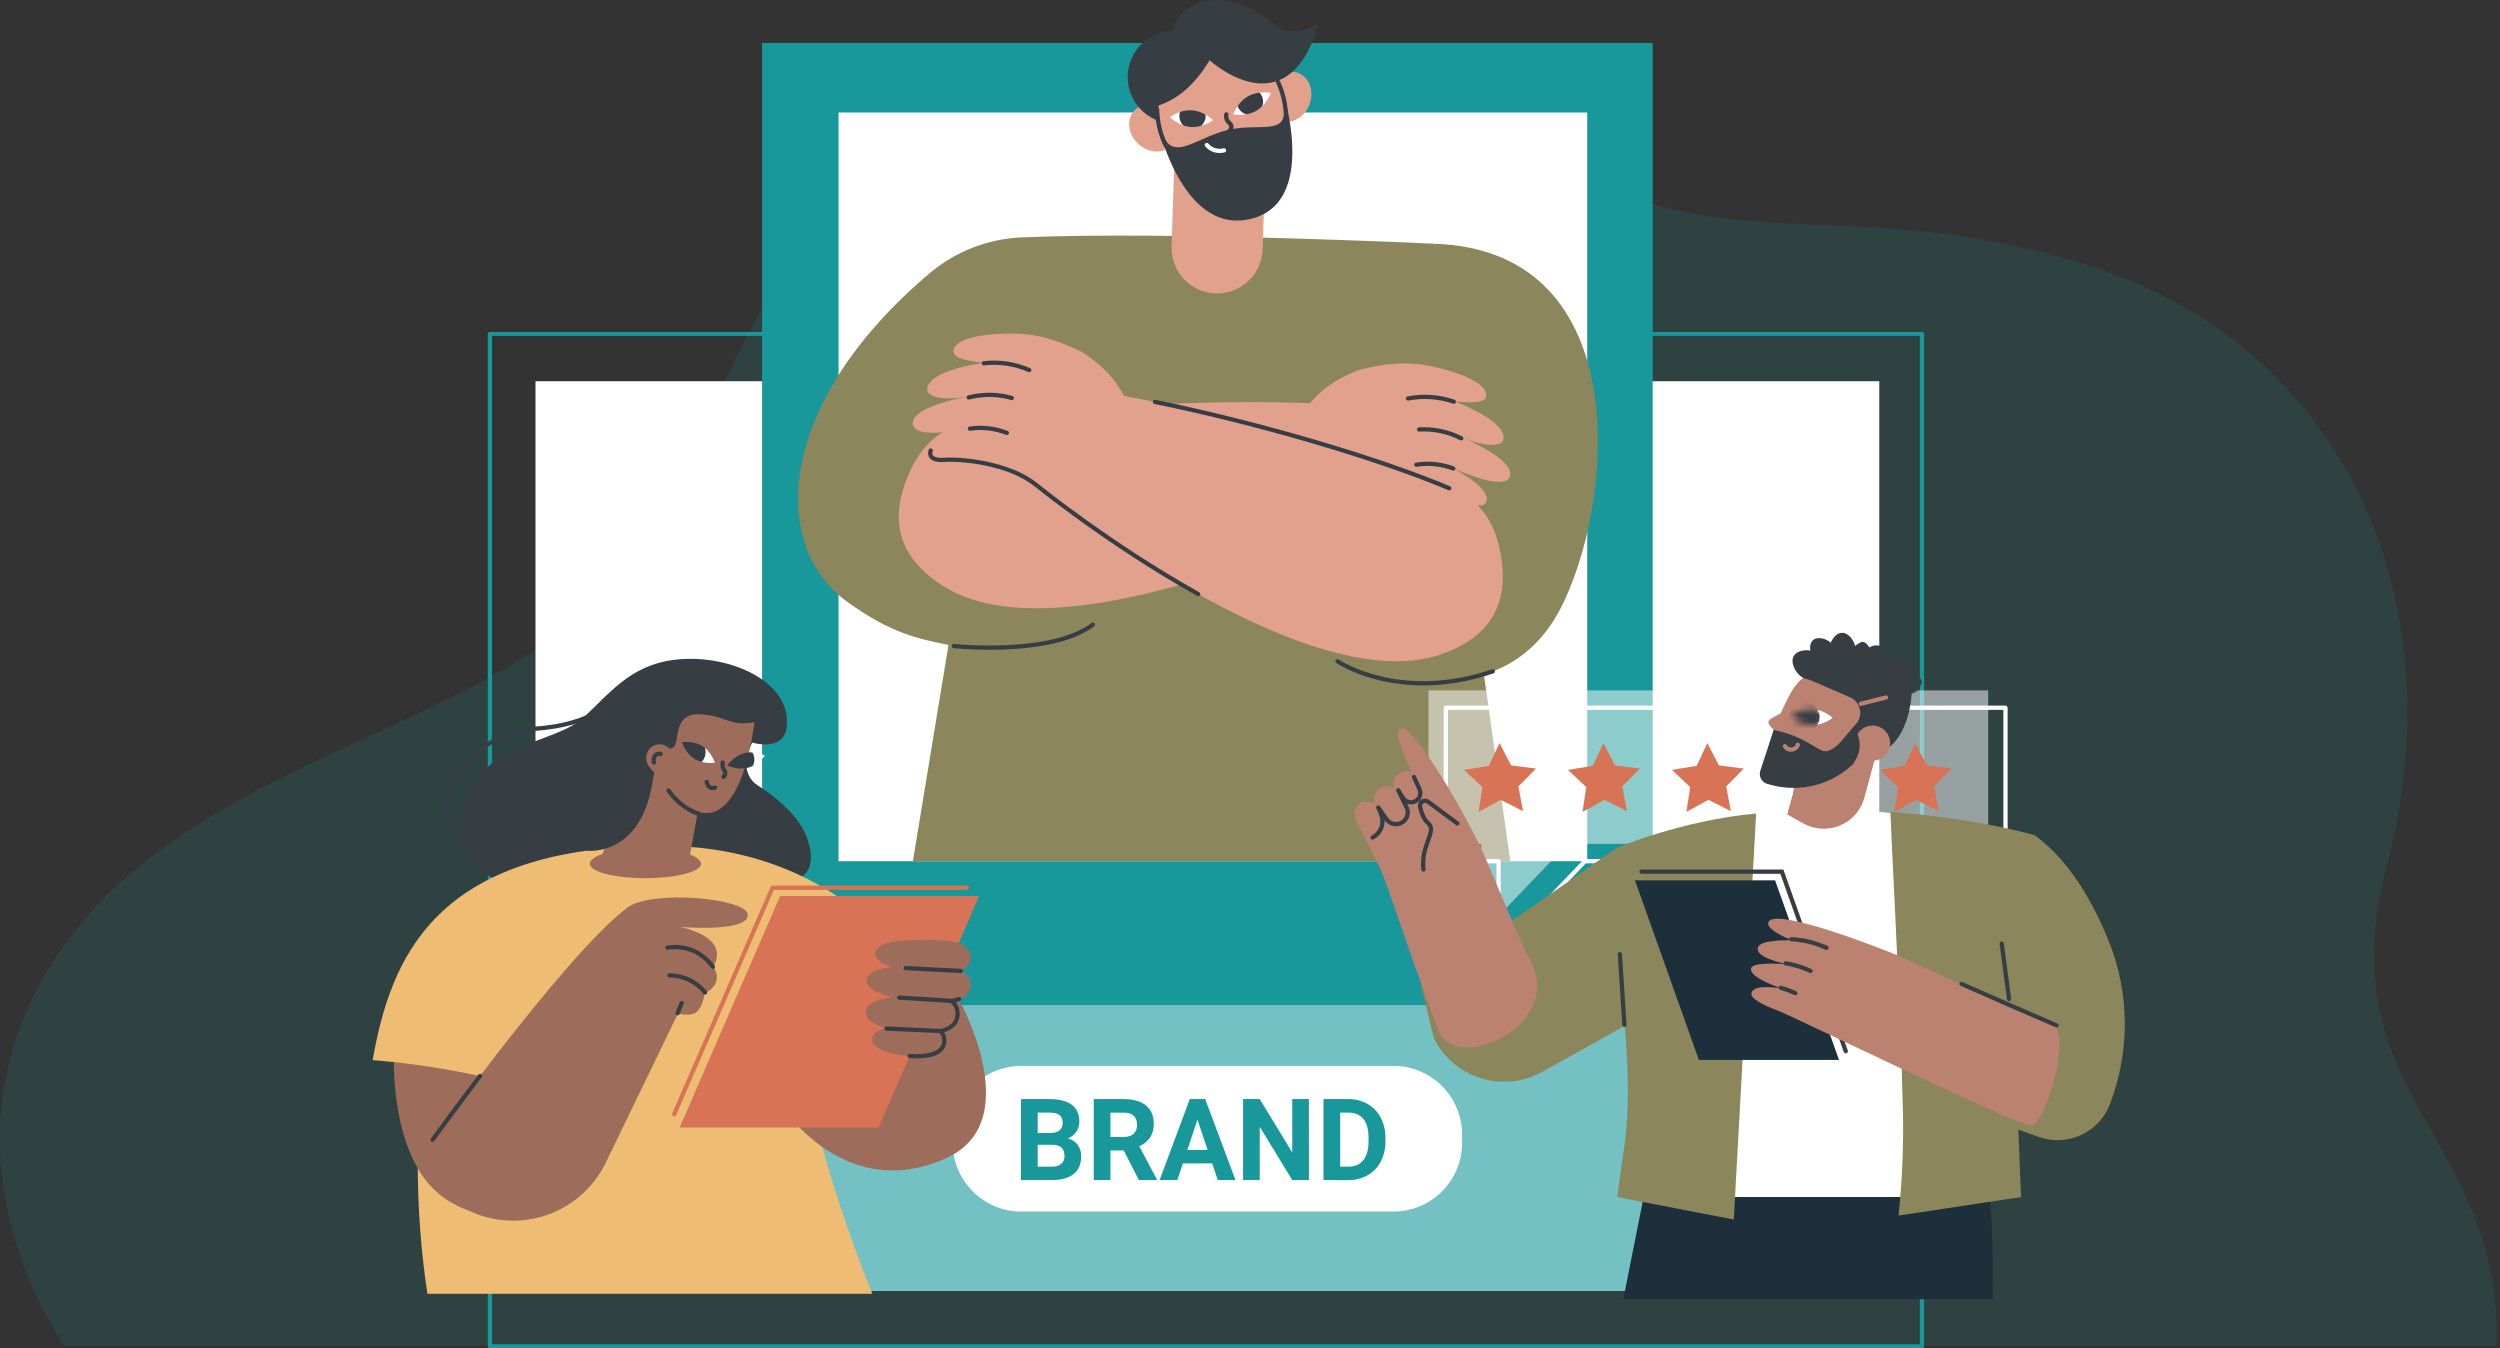<svg width="369" height="199" viewBox="0 0 369 199" fill="none" xmlns="http://www.w3.org/2000/svg">
<rect x="0" y="0" width="369" height="199" fill="#333333" stroke="none"/>
<g style="mix-blend-mode:multiply" opacity="0.15">
<path d="M9.544 198.618C9.544 198.618 -8.876 173.718 5.464 146.02C21.685 114.688 64.728 109.56 85.879 90.738C107.03 71.916 107.036 31.858 144.08 14.823C171.522 2.205 191.765 4.961 224.388 22.294C257.01 39.628 270 28.056 306.488 38.63C346.042 50.088 362.771 88.586 352.22 128.089C343.323 161.387 369.642 168.135 368.447 198.618H9.544Z" fill="#18989B"/>
</g>
<path d="M283.688 199H72.314C72.231 199 72.151 198.969 72.092 198.915C72.034 198.86 72 198.786 72 198.709V49.291C72 49.214 72.034 49.14 72.092 49.085C72.151 49.031 72.231 49 72.314 49H283.688C283.771 49 283.85 49.031 283.909 49.085C283.967 49.14 284 49.214 284 49.291V198.715C283.998 198.792 283.964 198.864 283.906 198.917C283.848 198.97 283.769 199 283.688 199ZM72.626 198.416H283.374V49.578H72.626V198.416Z" fill="#18989B"/>
<path d="M277.383 190.53V56.27L79.039 56.27V190.53H277.383Z" fill="white"/>
<path d="M243.939 6.346H112.484V190.53H243.939V6.346Z" fill="#18989B"/>
<path d="M234.276 16.607H123.767V127.115H234.276V16.607Z" fill="white"/>
<path opacity="0.4" d="M277.383 190.53V148.356H79.039V190.53H277.383Z" fill="white"/>
<path d="M205.662 157.328H150.759C145.157 157.328 140.616 161.869 140.616 167.471V168.683C140.616 174.284 145.157 178.825 150.759 178.825H205.662C211.263 178.825 215.805 174.284 215.805 168.683V167.471C215.805 161.869 211.263 157.328 205.662 157.328Z" fill="white"/>
<path d="M150.701 174.179V162.227H154.886C156.337 162.227 157.438 162.505 158.187 163.061C158.936 163.617 159.311 164.431 159.312 165.503C159.323 166.053 159.165 166.592 158.86 167.05C158.554 167.5 158.115 167.843 157.604 168.032C158.181 168.161 158.694 168.489 159.053 168.958C159.415 169.452 159.601 170.052 159.583 170.663C159.583 171.813 159.216 172.683 158.482 173.274C157.748 173.866 156.703 174.166 155.347 174.177L150.701 174.179ZM153.163 167.235H154.986C156.228 167.213 156.848 166.718 156.848 165.749C156.848 165.207 156.692 164.817 156.377 164.579C156.061 164.342 155.565 164.221 154.886 164.221H153.163V167.235ZM153.163 168.975V172.202H155.273C155.853 172.202 156.305 172.064 156.631 171.787C156.794 171.646 156.923 171.469 157.008 171.271C157.092 171.072 157.131 170.857 157.12 170.642C157.12 169.546 156.552 168.99 155.415 168.975H153.163Z" fill="#18989B"/>
<path d="M165.86 169.805H163.898V174.179H161.436V162.227H165.877C167.29 162.227 168.379 162.542 169.145 163.171C169.911 163.801 170.295 164.691 170.295 165.84C170.295 166.655 170.118 167.335 169.766 167.88C169.368 168.46 168.811 168.912 168.161 169.181L170.746 174.064V174.179H168.104L165.86 169.805ZM163.898 167.816H165.887C166.507 167.816 166.986 167.658 167.325 167.343C167.664 167.027 167.834 166.594 167.834 166.041C167.834 165.479 167.674 165.035 167.354 164.712C167.033 164.388 166.542 164.226 165.88 164.227H163.901L163.898 167.816Z" fill="#18989B"/>
<path d="M178.913 171.717H174.595L173.774 174.179H171.16L175.61 162.227H177.891L182.365 174.179H179.747L178.913 171.717ZM175.26 169.728H178.244L176.741 165.254L175.26 169.728Z" fill="#18989B"/>
<path d="M193.199 174.179H190.735L185.936 166.316V174.179H183.478V162.227H185.936L190.738 170.108V162.227H193.193L193.199 174.179Z" fill="#18989B"/>
<path d="M195.35 174.179V162.227H199.027C200.013 162.21 200.986 162.455 201.847 162.937C202.675 163.409 203.349 164.11 203.789 164.956C204.266 165.877 204.506 166.902 204.487 167.939V168.489C204.506 169.519 204.27 170.537 203.8 171.453C203.365 172.297 202.693 172.995 201.868 173.465C201.009 173.948 200.038 174.197 199.052 174.187L195.35 174.179ZM197.812 164.221V172.202H199.007C199.97 172.202 200.706 171.887 201.215 171.257C201.723 170.627 201.983 169.727 201.995 168.558V167.925C201.995 166.71 201.743 165.789 201.24 165.163C200.737 164.537 200.001 164.224 199.031 164.223L197.812 164.221Z" fill="#18989B"/>
<path d="M222.924 127.114L218.436 95.395L211.72 35.977C211.72 35.977 172.691 34.098 150.782 35.037C145.767 35.257 140.969 37.139 137.142 40.388C114.395 59.666 113.619 80.496 124.948 88.752C131.597 93.597 135.79 94.325 139.998 95.198L134.741 127.114H222.924Z" fill="#8B865C"/>
<path d="M211.72 35.977L206.004 99.402C206.004 99.402 222.373 104.894 230.251 89.964C238.129 75.033 241.962 36.99 211.72 35.977Z" fill="#8B865C"/>
<path d="M146.079 95.907C143.013 95.907 140.79 95.671 140.737 95.662C140.655 95.647 140.583 95.601 140.535 95.533C140.488 95.465 140.47 95.38 140.484 95.299C140.491 95.258 140.506 95.219 140.528 95.184C140.55 95.15 140.578 95.12 140.612 95.096C140.646 95.073 140.684 95.056 140.724 95.047C140.764 95.039 140.806 95.038 140.846 95.046C140.988 95.067 155.047 96.51 161.102 91.96C161.135 91.933 161.173 91.912 161.214 91.9C161.254 91.888 161.297 91.884 161.34 91.889C161.382 91.894 161.423 91.907 161.46 91.928C161.497 91.95 161.529 91.978 161.555 92.012C161.58 92.046 161.599 92.085 161.609 92.127C161.619 92.168 161.62 92.211 161.613 92.253C161.606 92.295 161.59 92.335 161.567 92.371C161.544 92.407 161.514 92.438 161.479 92.461C157.651 95.337 150.843 95.907 146.079 95.907Z" fill="#363E44"/>
<path d="M210.06 101.168C202.104 101.168 197.293 97.9 197.228 97.855C197.166 97.805 197.124 97.733 197.113 97.654C197.101 97.576 197.12 97.495 197.166 97.43C197.211 97.364 197.28 97.319 197.358 97.302C197.436 97.285 197.518 97.299 197.586 97.34C197.674 97.401 206.567 103.428 220.254 98.79C220.331 98.769 220.414 98.778 220.484 98.816C220.554 98.853 220.608 98.917 220.633 98.992C220.659 99.068 220.655 99.151 220.621 99.223C220.588 99.296 220.529 99.353 220.455 99.383C216.59 100.693 213.096 101.168 210.06 101.168Z" fill="#363E44"/>
<path d="M142.159 62.676C137.329 63.628 134.53 67.878 133.191 72.622C131.913 77.143 132.536 82.409 139.433 86.641C157.866 97.954 203.367 75.056 203.367 75.056L209.476 61.057C192.426 57.944 158.478 59.465 142.159 62.676Z" fill="#E2A18D"/>
<path d="M215.66 64.488C219.325 66.12 221.769 65.892 221.922 64.822C222.172 63.135 219.623 61.209 214.695 59.24C218.478 59.647 219.457 59.183 219.366 58.203C219.202 56.412 215.12 54.869 211.301 54.059C207.003 53.147 203.353 53.93 201.063 54.486L201.021 54.455C191.599 57.749 190.898 64.464 189.394 67.525C186.567 73.285 189.508 75.721 189.64 75.796C190.551 76.347 191.536 76.764 192.565 77.036C197.783 78.379 200.693 74.83 206.825 73.737C213.787 72.498 218.402 75.74 219.304 74.178C219.932 73.091 218.534 71.377 214.642 69.205C217.789 70.515 222.134 72.105 222.853 70.364C223.575 68.305 218.689 65.832 215.66 64.488Z" fill="#E2A18D"/>
<path d="M214.509 69.468C214.471 69.468 214.433 69.46 214.398 69.446C213.542 69.121 212.647 68.911 211.735 68.821C210.853 68.734 209.964 68.762 209.089 68.904C209.008 68.913 208.927 68.891 208.863 68.842C208.798 68.793 208.755 68.721 208.742 68.641C208.729 68.562 208.748 68.48 208.794 68.413C208.84 68.347 208.91 68.3 208.989 68.284C210.884 67.979 212.827 68.178 214.621 68.861C214.689 68.888 214.746 68.937 214.782 69.001C214.817 69.065 214.829 69.139 214.816 69.211C214.803 69.283 214.765 69.348 214.709 69.395C214.653 69.442 214.582 69.467 214.509 69.468Z" fill="#363E44"/>
<path d="M215.675 65.015C215.626 65.015 215.577 65.003 215.533 64.981C213.663 64.026 211.572 63.585 209.475 63.702C209.392 63.707 209.311 63.679 209.249 63.624C209.187 63.569 209.149 63.491 209.144 63.408C209.139 63.325 209.167 63.244 209.222 63.182C209.278 63.12 209.355 63.082 209.438 63.077C211.646 62.951 213.847 63.413 215.817 64.417C215.881 64.448 215.931 64.5 215.961 64.564C215.991 64.629 215.999 64.701 215.982 64.77C215.966 64.838 215.926 64.9 215.871 64.943C215.815 64.987 215.746 65.01 215.675 65.009V65.015Z" fill="#363E44"/>
<path d="M214.583 59.605C214.548 59.605 214.513 59.599 214.48 59.588C212.358 58.855 210.079 58.696 207.875 59.127C207.796 59.138 207.715 59.118 207.65 59.072C207.585 59.025 207.54 58.955 207.524 58.877C207.509 58.798 207.524 58.717 207.567 58.649C207.61 58.581 207.677 58.532 207.754 58.512C210.067 58.06 212.458 58.227 214.685 58.995C214.754 59.02 214.813 59.069 214.85 59.132C214.887 59.196 214.901 59.27 214.888 59.343C214.876 59.415 214.839 59.481 214.783 59.529C214.727 59.577 214.656 59.604 214.583 59.605Z" fill="#363E44"/>
<path d="M215.186 72.608C219.697 74.581 221.509 79.336 221.79 84.258C222.057 88.946 220.311 93.955 212.662 96.593C192.215 103.646 152.752 71.445 152.752 71.445L149.821 56.456C167.138 57.103 199.95 65.937 215.186 72.608Z" fill="#E2A18D"/>
<path d="M213.925 72.38C213.883 72.38 213.842 72.372 213.804 72.356C203.063 67.85 185.623 62.733 170.405 59.627C170.365 59.619 170.327 59.603 170.293 59.58C170.259 59.557 170.229 59.528 170.207 59.493C170.184 59.459 170.168 59.421 170.16 59.38C170.153 59.34 170.153 59.298 170.161 59.258C170.169 59.218 170.185 59.179 170.208 59.145C170.231 59.111 170.261 59.082 170.295 59.059C170.329 59.037 170.368 59.021 170.408 59.013C170.449 59.005 170.49 59.005 170.53 59.014C185.784 62.128 203.272 67.254 214.046 71.778C214.112 71.806 214.166 71.857 214.199 71.92C214.233 71.984 214.243 72.057 214.229 72.128C214.215 72.199 214.177 72.262 214.122 72.308C214.066 72.354 213.997 72.379 213.925 72.38Z" fill="#363E44"/>
<path d="M143.037 58.461C139.106 59.261 136.776 58.509 136.853 57.43C136.973 55.725 139.877 54.401 145.116 53.545C141.334 53.119 140.48 52.46 140.78 51.522C141.328 49.817 145.649 49.188 149.551 49.223C153.944 49.263 157.339 50.819 159.456 51.85C159.471 51.842 159.487 51.836 159.502 51.829C167.989 57.086 167.219 63.792 168.027 67.111C169.54 73.345 166.142 75.085 165.995 75.131C164.986 75.472 163.934 75.666 162.87 75.708C157.483 75.888 155.412 71.793 149.656 69.4C143.132 66.684 137.921 68.848 137.378 67.126C137 65.929 138.736 64.559 143.007 63.282C139.651 63.88 135.064 64.491 134.74 62.635C134.484 60.473 139.789 59.122 143.037 58.461Z" fill="#E2A18D"/>
<path d="M148.612 64.216C148.573 64.217 148.534 64.209 148.497 64.194C146.815 63.526 144.987 63.312 143.196 63.574C143.156 63.581 143.114 63.579 143.074 63.57C143.034 63.56 142.996 63.542 142.963 63.517C142.93 63.493 142.902 63.462 142.881 63.426C142.86 63.391 142.847 63.351 142.841 63.31C142.835 63.269 142.837 63.228 142.847 63.188C142.857 63.148 142.875 63.111 142.9 63.078C142.924 63.045 142.955 63.017 142.99 62.996C143.026 62.975 143.065 62.961 143.105 62.955C145.005 62.678 146.943 62.904 148.727 63.611C148.795 63.639 148.851 63.688 148.886 63.752C148.921 63.816 148.932 63.89 148.919 63.961C148.905 64.033 148.867 64.097 148.811 64.144C148.755 64.19 148.685 64.216 148.612 64.216Z" fill="#363E44"/>
<path d="M149.33 59.051C149.301 59.051 149.272 59.047 149.244 59.039C148.257 58.76 147.237 58.61 146.211 58.595C145.147 58.578 144.085 58.704 143.054 58.97C142.974 58.989 142.89 58.975 142.82 58.933C142.749 58.89 142.699 58.822 142.678 58.742C142.658 58.663 142.669 58.578 142.71 58.507C142.751 58.436 142.819 58.384 142.898 58.362C143.983 58.083 145.101 57.951 146.221 57.968C147.304 57.987 148.38 58.147 149.422 58.444C149.495 58.464 149.558 58.51 149.6 58.574C149.641 58.637 149.659 58.713 149.648 58.788C149.638 58.863 149.6 58.932 149.543 58.981C149.486 59.031 149.413 59.058 149.337 59.058L149.33 59.051Z" fill="#363E44"/>
<path d="M151.924 54.939C151.881 54.939 151.839 54.93 151.799 54.913C149.74 54.015 147.481 53.676 145.249 53.932C145.208 53.936 145.167 53.933 145.128 53.922C145.088 53.91 145.051 53.891 145.019 53.866C144.987 53.84 144.96 53.808 144.94 53.772C144.92 53.736 144.907 53.697 144.903 53.656C144.898 53.615 144.901 53.574 144.913 53.534C144.924 53.495 144.943 53.458 144.969 53.426C144.994 53.393 145.026 53.367 145.062 53.347C145.098 53.327 145.137 53.314 145.178 53.309C147.519 53.041 149.89 53.396 152.049 54.339C152.115 54.368 152.169 54.418 152.203 54.482C152.236 54.546 152.246 54.62 152.231 54.69C152.217 54.761 152.178 54.824 152.122 54.869C152.066 54.915 151.996 54.939 151.924 54.939Z" fill="#363E44"/>
<path d="M176.856 87.996C176.802 87.996 176.75 87.982 176.704 87.956C163.569 80.622 152.663 71.759 152.551 71.673C148.634 68.642 141.997 68.014 139.393 68.186C138.272 68.259 137.529 68.044 137.185 67.552C136.804 67.004 137.09 66.359 137.101 66.331C137.141 66.265 137.203 66.217 137.276 66.194C137.35 66.171 137.429 66.176 137.498 66.207C137.568 66.239 137.624 66.295 137.656 66.365C137.687 66.434 137.692 66.513 137.67 66.586C137.67 66.595 137.519 66.946 137.698 67.199C137.903 67.49 138.491 67.625 139.347 67.561C142.027 67.385 148.867 68.037 152.937 71.183C153.051 71.275 163.917 80.104 177.002 87.409C177.063 87.443 177.111 87.496 177.139 87.56C177.167 87.624 177.172 87.695 177.154 87.762C177.137 87.83 177.097 87.889 177.042 87.932C176.986 87.974 176.918 87.997 176.849 87.996H176.856Z" fill="#363E44"/>
<path d="M172.373 16.563C173.881 17.992 174.118 20.19 172.902 21.473C171.686 22.756 169.476 22.638 167.969 21.209C166.461 19.779 166.224 17.581 167.442 16.298C168.659 15.015 170.866 15.133 172.373 16.563Z" fill="#E2A18D"/>
<path d="M193.273 15.418C194.008 13.474 193.264 11.392 191.61 10.766C189.957 10.141 188.02 11.209 187.285 13.153C186.55 15.096 187.295 17.178 188.948 17.804C190.602 18.429 192.538 17.361 193.273 15.418Z" fill="#E2A18D"/>
<path d="M179.335 43.307C178.453 43.267 177.587 43.053 176.788 42.678C175.988 42.303 175.271 41.774 174.676 41.122C174.081 40.469 173.62 39.706 173.32 38.876C173.02 38.045 172.887 37.164 172.927 36.282L173.549 17.212L186.984 17.829L186.362 36.898C186.28 38.68 185.493 40.356 184.176 41.558C182.858 42.76 181.117 43.389 179.335 43.307Z" fill="#E2A18D"/>
<path d="M184.589 32.315C174.087 34.812 170.569 17.162 170.569 17.162L189.263 13.211C189.263 13.211 194.771 29.894 184.589 32.315Z" fill="#363E44"/>
<path d="M180.144 11.612C180.271 7.829 177.308 4.66 173.526 4.532C169.744 4.405 166.574 7.368 166.447 11.15C166.319 14.932 169.282 18.102 173.064 18.229C176.847 18.357 180.016 15.394 180.144 11.612Z" fill="#363E44"/>
<path d="M189.306 14.606C190.646 20.45 186.274 18.016 181.3 19.163C176.326 20.309 172.633 24.577 171.295 18.736C169.956 12.896 173.187 8.851 178.161 7.71C183.135 6.569 187.967 8.761 189.306 14.606Z" fill="#E2A18D"/>
<path d="M189.809 17.783C189.768 17.783 189.727 17.775 189.689 17.759C189.651 17.743 189.617 17.719 189.588 17.69C189.559 17.661 189.536 17.626 189.52 17.588C189.505 17.55 189.497 17.509 189.498 17.468C189.5 15.663 189.113 13.88 188.361 12.239C188.339 12.201 188.326 12.16 188.321 12.116C188.317 12.073 188.321 12.029 188.335 11.988C188.348 11.946 188.37 11.908 188.399 11.875C188.427 11.843 188.463 11.816 188.502 11.798C188.542 11.78 188.585 11.77 188.628 11.77C188.672 11.769 188.715 11.777 188.755 11.794C188.795 11.811 188.832 11.836 188.862 11.868C188.892 11.899 188.915 11.937 188.929 11.978C189.717 13.702 190.123 15.576 190.117 17.472C190.116 17.554 190.084 17.632 190.026 17.69C189.968 17.748 189.891 17.782 189.809 17.783Z" fill="#363E44"/>
<path d="M172.063 21.788C172.004 21.788 171.946 21.772 171.896 21.74C171.845 21.709 171.805 21.664 171.779 21.611C170.955 19.904 170.511 18.038 170.478 16.143C170.482 16.064 170.516 15.989 170.573 15.933C170.63 15.878 170.707 15.846 170.786 15.845C170.866 15.844 170.943 15.873 171.002 15.927C171.061 15.98 171.098 16.054 171.104 16.134C171.137 17.938 171.559 19.713 172.343 21.338C172.367 21.386 172.378 21.439 172.375 21.492C172.372 21.546 172.356 21.597 172.327 21.642C172.299 21.688 172.259 21.725 172.212 21.75C172.165 21.776 172.112 21.789 172.059 21.788H172.063Z" fill="#363E44"/>
<path d="M181.428 19.687C181.349 19.686 181.274 19.657 181.216 19.605C181.155 19.548 181.118 19.47 181.114 19.387C181.111 19.304 181.14 19.223 181.196 19.161C181.375 18.965 181.463 18.789 181.445 18.665C181.431 18.577 181.364 18.511 181.239 18.381C181.04 18.207 180.883 17.991 180.78 17.748C180.669 17.46 180.64 17.147 180.695 16.844C180.699 16.802 180.713 16.761 180.734 16.724C180.755 16.688 180.783 16.655 180.817 16.63C180.851 16.604 180.889 16.586 180.931 16.576C180.972 16.565 181.014 16.564 181.056 16.57C181.098 16.577 181.138 16.592 181.174 16.615C181.21 16.637 181.241 16.667 181.265 16.702C181.289 16.737 181.306 16.776 181.314 16.818C181.323 16.859 181.323 16.902 181.314 16.944C181.279 17.134 181.295 17.33 181.362 17.512C181.434 17.672 181.542 17.815 181.676 17.928C181.874 18.087 182.011 18.31 182.063 18.559C182.114 18.884 181.978 19.225 181.659 19.575C181.631 19.609 181.596 19.637 181.556 19.656C181.516 19.675 181.472 19.686 181.428 19.687Z" fill="#363E44"/>
<path d="M180.013 22.587C179.64 22.588 179.272 22.514 178.929 22.371C178.527 22.199 178.171 21.937 177.889 21.605C177.862 21.574 177.842 21.538 177.829 21.498C177.816 21.459 177.811 21.418 177.815 21.377C177.818 21.336 177.829 21.296 177.848 21.26C177.866 21.223 177.892 21.191 177.923 21.164C177.955 21.137 177.991 21.117 178.03 21.104C178.069 21.091 178.11 21.087 178.151 21.09C178.192 21.093 178.232 21.104 178.269 21.123C178.305 21.142 178.338 21.167 178.364 21.199C178.584 21.457 178.861 21.66 179.173 21.794C179.624 21.979 180.122 22.013 180.594 21.889C180.633 21.879 180.675 21.877 180.716 21.882C180.756 21.888 180.796 21.902 180.831 21.923C180.866 21.944 180.897 21.971 180.922 22.004C180.947 22.037 180.965 22.075 180.975 22.114C180.985 22.154 180.988 22.196 180.982 22.236C180.976 22.277 180.962 22.316 180.942 22.352C180.921 22.387 180.893 22.418 180.86 22.443C180.827 22.468 180.79 22.485 180.75 22.496C180.509 22.557 180.261 22.587 180.013 22.587Z" fill="white"/>
<path d="M169.55 15.852C169.55 15.852 174.536 15.71 178.528 8.891C178.528 8.891 190.036 19.478 194.639 3.453C194.639 3.453 190.751 6.058 187.972 3.516C183.547 -0.529 174.244 -2.785 172.343 6.454L169.55 15.852Z" fill="#363E44"/>
<path d="M185.927 13.678H185.905C185.905 13.727 185.886 13.791 185.838 13.801C185.807 13.89 185.785 13.982 185.774 14.076C185.734 14.218 185.511 14.152 185.551 14.007C185.578 13.909 185.306 14.149 185.183 14.23C184.788 14.495 184.383 14.743 183.969 14.977C183.776 15.086 183.584 15.197 183.387 15.3C183.229 15.382 182.716 15.683 182.667 15.668C182.404 16.042 182.187 16.447 182.02 16.872C182.666 16.977 183.325 16.974 183.971 16.864C183.971 16.848 183.971 16.834 183.971 16.82C183.964 16.678 186.244 15.553 186.335 15.645C186.874 15.087 187.299 14.429 187.585 13.708C187.037 13.621 186.479 13.611 185.927 13.678Z" fill="white"/>
<path d="M184.192 14.221C183.583 14.585 183.062 15.079 182.668 15.669C182.831 16.125 183.159 16.503 183.587 16.729C183.7 16.788 183.818 16.835 183.94 16.871C184.457 16.79 184.955 16.619 185.413 16.365C185.746 16.17 186.051 15.931 186.321 15.655C186.44 15.318 186.465 14.956 186.392 14.606C186.318 14.257 186.15 13.934 185.906 13.674C185.304 13.742 184.722 13.928 184.192 14.221Z" fill="#363E44"/>
<path d="M174.143 16.546L174.165 16.538C174.186 16.581 174.23 16.632 174.277 16.619C174.344 16.687 174.404 16.761 174.456 16.841C174.554 16.955 174.725 16.794 174.626 16.681C174.56 16.604 174.911 16.701 175.053 16.722C175.524 16.789 175.996 16.835 176.473 16.864C176.695 16.878 176.917 16.895 177.138 16.902C177.316 16.902 177.908 16.956 177.947 16.919C178.346 17.143 178.717 17.414 179.052 17.725C178.515 18.099 177.921 18.382 177.292 18.563C177.292 18.55 177.279 18.538 177.273 18.523C177.218 18.381 174.675 18.371 174.635 18.494C173.907 18.225 173.239 17.817 172.667 17.293C173.122 16.976 173.619 16.724 174.143 16.546Z" fill="white"/>
<path d="M175.939 16.281C176.646 16.342 177.33 16.561 177.941 16.922C177.993 17.403 177.862 17.886 177.575 18.275C177.5 18.378 177.414 18.473 177.32 18.559C176.819 18.711 176.296 18.773 175.773 18.744C175.389 18.715 175.011 18.634 174.649 18.503C174.395 18.253 174.215 17.937 174.129 17.59C174.043 17.244 174.055 16.88 174.162 16.54C174.731 16.337 175.335 16.249 175.939 16.281Z" fill="#363E44"/>
<path opacity="0.5" d="M293.456 101.907H210.846V124.558H218.632V137.875L231.376 124.558H293.456V101.907Z" fill="white"/>
<path d="M221.188 140.745C221.148 140.744 221.108 140.736 221.071 140.722C221.014 140.699 220.966 140.66 220.931 140.609C220.896 140.559 220.877 140.499 220.875 140.438V127.435H213.402C213.319 127.435 213.239 127.402 213.18 127.343C213.121 127.284 213.088 127.204 213.088 127.121V104.464C213.088 104.381 213.121 104.301 213.18 104.242C213.239 104.183 213.319 104.15 213.402 104.15H296.012C296.054 104.15 296.094 104.158 296.132 104.174C296.17 104.19 296.205 104.213 296.234 104.242C296.263 104.271 296.286 104.306 296.302 104.344C296.317 104.382 296.325 104.423 296.325 104.464V127.114C296.325 127.155 296.317 127.196 296.302 127.234C296.286 127.272 296.263 127.307 296.234 127.336C296.205 127.365 296.17 127.388 296.132 127.404C296.094 127.42 296.054 127.428 296.012 127.428H234.067L221.422 140.641C221.392 140.674 221.356 140.7 221.316 140.717C221.276 140.735 221.232 140.745 221.188 140.745ZM213.715 126.801H221.188C221.271 126.801 221.35 126.834 221.409 126.893C221.468 126.951 221.501 127.031 221.502 127.114V139.651L233.706 126.898C233.735 126.868 233.771 126.843 233.809 126.827C233.848 126.81 233.89 126.802 233.932 126.801H295.698V104.779H213.72L213.715 126.801Z" fill="white"/>
<path d="M223.038 112.976L226.716 113.442L224.109 116.079L224.804 119.722L221.489 118.056L218.24 119.842L218.799 116.177L216.096 113.638L219.756 113.037L221.335 109.681L223.038 112.976Z" fill="#D87355"/>
<path d="M238.375 112.976L242.053 113.442L239.446 116.079L240.139 119.722L236.826 118.056L233.575 119.842L234.135 116.177L231.433 113.638L235.093 113.037L236.673 109.681L238.375 112.976Z" fill="#D87355"/>
<path d="M253.71 112.976L257.39 113.442L254.783 116.079L255.476 119.722L252.163 118.056L248.913 119.842L249.472 116.177L246.77 113.638L250.428 113.037L252.008 109.681L253.71 112.976Z" fill="#D87355"/>
<path d="M269.048 112.976L272.727 113.442L270.119 116.079L270.814 119.722L267.5 118.056L264.25 119.842L264.81 116.177L262.106 113.638L265.766 113.037L267.346 109.681L269.048 112.976Z" fill="#D87355"/>
<path d="M284.385 112.976L288.063 113.442L285.456 116.079L286.151 119.722L282.836 118.056L279.587 119.842L280.145 116.177L277.443 113.638L281.103 113.037L282.683 109.681L284.385 112.976Z" fill="#D87355"/>
<path d="M107.053 179.067C107.042 179.091 107.053 179.117 107.039 179.141C106.98 179.517 106.956 179.897 106.965 180.277C106.992 180.424 107.028 180.569 107.072 180.712C107.092 180.824 107.11 180.934 107.134 181.045C107.829 180.676 108.433 180.156 108.9 179.523C108.316 179.266 107.691 179.111 107.053 179.067Z" fill="white"/>
<path d="M294.153 191.766H239.596L245.965 159.784L289.44 150.809C293.451 164.125 294.282 179.791 294.153 191.766Z" fill="#1E2F3C"/>
<path d="M287.473 121.606C287.473 121.606 273.123 116.871 251.004 121.713L243.133 176.682H298.295L287.473 121.606Z" fill="white"/>
<path d="M279.056 119.832C278.9 119.82 280.488 146.977 280.885 164.542C280.968 169.51 280.747 174.479 280.224 179.42L298.295 176.682C298.295 176.682 298.143 172.748 298.093 171.437C298.047 170.265 297.912 166.748 297.912 166.748L300.329 123.285C300.329 123.285 292.357 120.87 279.056 119.832Z" fill="#8B865C"/>
<path d="M289.645 163.821L300.93 167.814C302.972 168.536 305.215 168.431 307.18 167.52C309.145 166.609 310.676 164.966 311.444 162.94C314.375 155.221 314.363 146.67 311.293 139.006C308.986 133.247 305.485 127.051 300.336 123.288L289.645 163.821Z" fill="#8B865C"/>
<path d="M296.544 147.77C296.468 147.769 296.395 147.741 296.338 147.691C296.281 147.641 296.244 147.572 296.234 147.497L295.139 139.307C295.134 139.267 295.136 139.225 295.147 139.186C295.158 139.146 295.176 139.109 295.201 139.076C295.226 139.043 295.257 139.016 295.293 138.995C295.328 138.975 295.368 138.961 295.408 138.956C295.449 138.95 295.491 138.953 295.53 138.964C295.57 138.974 295.607 138.993 295.64 139.018C295.673 139.043 295.7 139.074 295.721 139.109C295.741 139.145 295.755 139.184 295.76 139.225L296.855 147.414C296.866 147.497 296.844 147.58 296.793 147.646C296.743 147.712 296.668 147.756 296.585 147.767L296.544 147.77Z" fill="#363E44"/>
<path d="M259.205 120.072L255.905 180.005L238.705 176.682C238.705 176.682 239.361 171.665 239.654 169.852C240.951 161.812 239.796 151.422 239.796 151.422L238.711 125.107C238.711 125.107 248.274 121.073 259.205 120.072Z" fill="#8B865C"/>
<path d="M238.705 125.107L242.541 149.886L227.641 158.204C226.271 158.968 224.759 159.446 223.199 159.608C221.638 159.769 220.06 159.612 218.562 159.145C217.064 158.678 215.677 157.911 214.485 156.891C213.292 155.871 212.32 154.619 211.627 153.211L209.697 145.238L238.705 125.107Z" fill="#8B865C"/>
<path d="M239.763 151.579C239.684 151.578 239.607 151.548 239.55 151.493C239.492 151.439 239.457 151.364 239.452 151.285L238.777 140.849C238.775 140.808 238.78 140.767 238.794 140.728C238.807 140.689 238.828 140.653 238.855 140.622C238.882 140.591 238.915 140.566 238.952 140.548C238.989 140.53 239.029 140.519 239.07 140.517C239.111 140.514 239.152 140.519 239.191 140.533C239.23 140.546 239.266 140.567 239.297 140.594C239.328 140.621 239.353 140.654 239.371 140.691C239.389 140.728 239.4 140.768 239.403 140.809L240.077 151.245C240.082 151.328 240.054 151.409 240 151.471C239.945 151.534 239.868 151.572 239.785 151.577L239.763 151.579Z" fill="#363E44"/>
<path d="M272.434 155.473C272.369 155.473 272.306 155.453 272.253 155.416C272.2 155.379 272.16 155.326 272.138 155.266L262.778 128.969H242.319C242.276 128.971 242.233 128.966 242.193 128.951C242.152 128.937 242.115 128.914 242.084 128.885C242.052 128.855 242.027 128.82 242.01 128.78C241.993 128.741 241.984 128.698 241.984 128.655C241.984 128.612 241.993 128.57 242.01 128.53C242.027 128.491 242.052 128.455 242.084 128.426C242.115 128.397 242.152 128.374 242.193 128.36C242.233 128.345 242.276 128.339 242.319 128.342H263.224L263.298 128.549L272.734 155.057C272.761 155.135 272.756 155.221 272.721 155.296C272.685 155.371 272.621 155.429 272.543 155.457C272.508 155.468 272.471 155.474 272.434 155.473Z" fill="#363E44"/>
<path d="M250.754 156.442H271.438L262.003 129.935H241.319L250.754 156.442Z" fill="#1E2F3C"/>
<path d="M303.455 151.469C296.89 148.788 281.737 141.707 280.231 141.075C277.415 139.893 262.136 133.943 261.039 136.055C260.515 137.065 263.406 138.346 264.397 138.755C263.436 138.823 259.719 138.685 259.445 139.931C259.123 141.395 263.527 142.237 263.587 142.294C262.605 142.264 258.697 141.986 258.455 142.912C258.14 144.117 261.699 145.469 262.783 145.82C262.621 145.931 258.947 145.127 258.52 146.548C258.201 147.591 261.467 148.821 262.882 149.362C265.384 150.414 293.814 164.223 299.424 166.116C301.619 166.85 305.282 154.826 303.455 151.469Z" fill="#BC8271"/>
<path d="M303.549 151.657C303.507 151.656 303.465 151.648 303.426 151.633C301.315 150.742 292.694 146.995 289.412 145.523C289.372 145.508 289.335 145.485 289.305 145.455C289.274 145.426 289.25 145.39 289.233 145.35C289.217 145.311 289.209 145.269 289.209 145.226C289.21 145.183 289.219 145.141 289.237 145.102C289.255 145.063 289.28 145.028 289.312 144.999C289.343 144.97 289.381 144.948 289.421 144.935C289.462 144.921 289.505 144.916 289.547 144.919C289.59 144.923 289.631 144.935 289.669 144.955C292.948 146.425 301.561 150.169 303.669 151.064C303.735 151.093 303.79 151.143 303.823 151.207C303.857 151.271 303.867 151.344 303.853 151.414C303.839 151.485 303.801 151.549 303.746 151.595C303.69 151.64 303.621 151.666 303.549 151.667V151.657Z" fill="#363E44"/>
<path d="M269.597 140.215C269.551 140.216 269.507 140.206 269.466 140.187C268.444 139.715 267.367 139.37 266.261 139.161C265.645 139.045 265.022 138.973 264.397 138.944C264.354 138.944 264.312 138.935 264.273 138.918C264.234 138.902 264.199 138.877 264.169 138.846C264.14 138.816 264.117 138.779 264.102 138.74C264.088 138.7 264.081 138.657 264.083 138.615C264.085 138.572 264.096 138.531 264.114 138.493C264.133 138.454 264.159 138.42 264.191 138.392C264.223 138.365 264.261 138.344 264.301 138.331C264.341 138.318 264.384 138.313 264.426 138.317C266.261 138.405 268.062 138.847 269.729 139.619C269.794 139.648 269.847 139.7 269.878 139.764C269.91 139.828 269.919 139.901 269.904 139.97C269.888 140.04 269.849 140.103 269.793 140.147C269.738 140.192 269.668 140.216 269.597 140.215Z" fill="#363E44"/>
<path d="M267.248 143.624C267.203 143.623 267.158 143.613 267.117 143.594C266.095 143.122 265.019 142.778 263.912 142.57C263.78 142.544 263.648 142.521 263.519 142.501C263.476 142.497 263.435 142.484 263.397 142.464C263.36 142.443 263.327 142.415 263.301 142.381C263.275 142.347 263.256 142.309 263.245 142.267C263.234 142.226 263.232 142.183 263.239 142.14C263.245 142.098 263.261 142.058 263.283 142.022C263.306 141.985 263.336 141.954 263.371 141.93C263.407 141.906 263.446 141.889 263.488 141.881C263.53 141.873 263.573 141.873 263.615 141.882C263.752 141.903 263.889 141.927 264.029 141.954C265.186 142.172 266.311 142.532 267.38 143.026C267.445 143.056 267.497 143.107 267.528 143.171C267.56 143.235 267.569 143.308 267.553 143.378C267.538 143.447 267.499 143.509 267.444 143.554C267.388 143.599 267.319 143.623 267.248 143.624Z" fill="#363E44"/>
<path d="M264.988 146.904C264.943 146.905 264.898 146.895 264.857 146.876C264.188 146.567 263.495 146.312 262.785 146.114C262.743 146.106 262.704 146.088 262.669 146.063C262.634 146.039 262.604 146.007 262.582 145.97C262.559 145.934 262.545 145.893 262.539 145.85C262.533 145.808 262.536 145.764 262.547 145.723C262.559 145.682 262.579 145.643 262.606 145.61C262.633 145.576 262.666 145.549 262.704 145.529C262.742 145.509 262.784 145.497 262.827 145.494C262.87 145.491 262.913 145.496 262.953 145.511C263.695 145.718 264.42 145.984 265.12 146.306C265.184 146.336 265.237 146.388 265.268 146.452C265.299 146.516 265.308 146.588 265.293 146.658C265.277 146.728 265.239 146.79 265.183 146.835C265.128 146.879 265.059 146.904 264.988 146.904Z" fill="#363E44"/>
<path d="M226.05 142.158C222.937 135.844 220.074 128.18 218.3 124.564C214.643 117.109 208.16 106.637 206.708 107.563C205.88 108.092 206.469 109.703 208.33 113.904C208.023 113.786 207.006 113.658 206.32 114.274C205.303 115.184 205.813 116.209 205.814 116.32C205.713 116.271 204.536 115.78 203.754 116.274C202.87 116.831 202.7 117.695 202.828 118.51C202.573 118.397 201.421 118.098 200.697 118.61C199.749 119.276 199.844 120.555 200.285 121.407C201.082 122.97 203.363 127.191 204.285 129.577C205.432 132.545 209.078 143.733 212.367 152.178C214.815 158.475 230.678 151.539 226.05 142.158Z" fill="#BC8271"/>
<path d="M210.098 128.649C210.021 128.649 209.948 128.621 209.89 128.57C209.833 128.519 209.797 128.449 209.788 128.373C209.561 126.484 210.104 124.998 210.498 123.914C210.925 122.756 211.101 122.18 210.591 121.735C209.996 121.217 209.559 120.357 209.297 119.178C209.25 118.965 209.27 118.743 209.353 118.542C209.436 118.34 209.578 118.169 209.761 118.051C209.945 117.933 210.159 117.873 210.377 117.88C210.595 117.888 210.805 117.961 210.98 118.091L215.312 121.309C215.373 121.361 215.411 121.434 215.42 121.513C215.429 121.592 215.408 121.671 215.36 121.735C215.313 121.799 215.243 121.843 215.165 121.857C215.086 121.871 215.005 121.855 214.938 121.812L210.608 118.597C210.535 118.542 210.447 118.51 210.356 118.508C210.265 118.505 210.175 118.531 210.099 118.581C210.023 118.629 209.963 118.699 209.929 118.782C209.895 118.865 209.888 118.957 209.909 119.045C210.139 120.075 210.517 120.842 211.003 121.264C211.855 122.011 211.503 122.993 211.088 124.129C210.693 125.212 210.202 126.559 210.41 128.299C210.42 128.382 210.397 128.465 210.345 128.53C210.294 128.595 210.219 128.638 210.136 128.647L210.098 128.649Z" fill="#363E44"/>
<path d="M202.581 123.932C202.51 123.933 202.441 123.909 202.385 123.866C202.329 123.822 202.29 123.761 202.274 123.692C202.257 123.624 202.264 123.551 202.294 123.487C202.324 123.423 202.375 123.371 202.438 123.339C202.976 123.066 203.39 122.599 203.598 122.033C203.806 121.467 203.792 120.843 203.559 120.286L203.142 119.292C203.113 119.221 203.112 119.142 203.137 119.069C203.163 118.997 203.214 118.937 203.281 118.9C203.349 118.863 203.427 118.852 203.502 118.869C203.576 118.885 203.642 118.929 203.687 118.991L204.901 120.727C205.091 120.996 205.369 121.191 205.688 121.277C206.006 121.364 206.345 121.337 206.645 121.201C206.817 121.123 206.971 121.011 207.098 120.872C207.226 120.733 207.324 120.57 207.388 120.392C207.451 120.215 207.478 120.026 207.468 119.838C207.457 119.65 207.409 119.465 207.326 119.296L206.088 116.763C206.056 116.691 206.052 116.61 206.076 116.535C206.101 116.46 206.153 116.397 206.222 116.359C206.291 116.321 206.372 116.31 206.448 116.328C206.525 116.347 206.592 116.393 206.635 116.459L207.36 117.612C207.504 117.841 207.73 118.007 207.991 118.075C208.252 118.144 208.53 118.111 208.768 117.982C209.006 117.854 209.186 117.64 209.272 117.384C209.358 117.127 209.343 116.848 209.231 116.602L208.409 114.804C208.376 114.729 208.375 114.644 208.404 114.568C208.434 114.492 208.492 114.43 208.566 114.396C208.64 114.362 208.724 114.359 208.801 114.386C208.878 114.414 208.941 114.47 208.977 114.544L209.799 116.341C209.938 116.643 209.985 116.978 209.934 117.307C209.883 117.635 209.737 117.941 209.513 118.186C209.289 118.431 208.997 118.605 208.675 118.686C208.353 118.767 208.014 118.75 207.701 118.64L207.887 119.022C208.006 119.266 208.076 119.532 208.091 119.804C208.106 120.075 208.067 120.347 207.975 120.603C207.884 120.859 207.742 121.095 207.558 121.295C207.374 121.496 207.153 121.657 206.905 121.771C206.472 121.97 205.982 122.011 205.522 121.885C205.061 121.76 204.659 121.477 204.386 121.086L204.366 121.058C204.395 121.64 204.255 122.217 203.963 122.722C203.67 123.226 203.239 123.635 202.72 123.899C202.676 123.921 202.629 123.932 202.581 123.932Z" fill="#363E44"/>
<path d="M263.789 120.207L266.156 121.534C266.979 121.995 267.897 122.262 268.839 122.315C269.781 122.368 270.723 122.206 271.593 121.841C272.463 121.476 273.238 120.917 273.86 120.207C274.482 119.497 274.934 118.655 275.182 117.745L278.002 107.318C279.031 105.506 277.991 106.566 276.18 105.539C274.37 104.512 269.189 102.829 268.16 104.639L263.789 120.207Z" fill="#BC8271"/>
<path d="M261.088 113.492C262.521 116.072 270.634 113.937 270.634 113.937L277.678 109.149C278.113 108.257 278.368 107.288 278.427 106.297C278.485 105.306 278.347 104.313 278.021 103.376C277.694 102.439 277.185 101.575 276.523 100.836C275.861 100.096 275.059 99.495 274.163 99.067C273.268 98.639 272.296 98.393 271.305 98.342C270.314 98.291 269.322 98.438 268.388 98.772C267.453 99.106 266.594 99.623 265.86 100.291C265.126 100.959 264.532 101.766 264.111 102.665C264.111 102.665 259.628 110.864 261.088 113.492Z" fill="#BC8271"/>
<path d="M264.037 104.816C264.037 104.816 261.181 105.901 261.031 106.476C260.852 107.163 262.787 108.559 262.787 108.559C262.787 108.559 263.985 104.801 264.037 104.816Z" fill="#BC8271"/>
<path d="M270.505 105.952C269.867 105.401 269.115 104.999 268.302 104.774C268.03 104.703 267.98 107.023 268.271 106.967C269.08 106.794 269.842 106.447 270.505 105.952Z" fill="white"/>
<mask id="mask0_4_808" style="mask-type:luminance" maskUnits="userSpaceOnUse" x="264" y="104" width="7" height="4">
<path d="M270.505 105.952C270.505 105.952 269.155 104.706 267.438 104.647C265.722 104.587 264.287 105.738 264.287 105.738C264.287 105.738 265.637 106.984 267.355 107.043C269.072 107.103 270.505 105.952 270.505 105.952Z" fill="white"/>
</mask>
<g mask="url(#mask0_4_808)">
<path d="M268.263 104.696C268.037 104.313 267.703 104.006 267.302 103.813C266.902 103.62 266.453 103.55 266.013 103.612C265.572 103.674 265.16 103.865 264.829 104.162C264.497 104.458 264.261 104.846 264.15 105.276C264.039 105.707 264.058 106.16 264.205 106.58C264.352 107 264.62 107.366 264.975 107.634C265.33 107.901 265.756 108.057 266.2 108.082C266.644 108.107 267.085 107.999 267.468 107.774C267.723 107.624 267.945 107.426 268.123 107.19C268.301 106.954 268.43 106.686 268.504 106.4C268.578 106.114 268.594 105.816 268.553 105.524C268.512 105.232 268.413 104.95 268.263 104.696Z" fill="#363E44"/>
</g>
<path d="M282.166 102.159C282.166 102.159 281.971 110.878 275.869 111.438L275.005 109.778L271.39 109.842L274.126 106.637C274.337 106.332 274.477 105.984 274.537 105.618C274.597 105.252 274.575 104.878 274.472 104.521C274.37 104.165 274.19 103.836 273.945 103.557C273.7 103.279 273.397 103.059 273.056 102.912L266.718 100.181L268.379 96.878C273.73 96.203 278.434 97.617 282.166 102.159Z" fill="#363E44"/>
<path d="M275.608 98.057C275.757 98.171 275.928 98.255 276.11 98.304C276.291 98.353 276.481 98.365 276.668 98.34C276.854 98.315 277.034 98.254 277.197 98.159C277.36 98.065 277.503 97.939 277.617 97.79C278.098 97.162 278.232 95.933 277.604 95.451C276.976 94.97 275.824 95.419 275.342 96.047C275.228 96.196 275.144 96.367 275.095 96.549C275.046 96.73 275.034 96.92 275.059 97.107C275.083 97.293 275.144 97.474 275.239 97.637C275.333 97.8 275.458 97.942 275.608 98.057Z" fill="#363E44"/>
<path d="M274.471 97.986C274.847 98.041 275.23 97.944 275.535 97.717C275.84 97.49 276.042 97.152 276.098 96.775C276.214 95.993 275.733 94.853 274.95 94.738C274.869 94.73 274.788 94.743 274.714 94.776C272.482 95.758 273.112 97.787 274.471 97.986Z" fill="#363E44"/>
<path d="M272.001 97.854C272.256 97.847 272.507 97.789 272.74 97.684C272.973 97.58 273.183 97.431 273.358 97.245C273.533 97.059 273.67 96.841 273.761 96.603C273.852 96.364 273.895 96.11 273.887 95.855C273.856 94.782 272.945 93.376 271.873 93.407C270.8 93.438 269.972 94.896 270.003 95.964C270.01 96.219 270.067 96.471 270.171 96.704C270.275 96.938 270.424 97.148 270.61 97.323C270.795 97.499 271.014 97.636 271.252 97.727C271.491 97.818 271.745 97.861 272.001 97.854Z" fill="#363E44"/>
<path d="M277.614 99.132C277.76 99.252 277.927 99.341 278.108 99.395C278.288 99.45 278.477 99.468 278.664 99.45C278.852 99.431 279.034 99.375 279.2 99.286C279.365 99.197 279.512 99.076 279.631 98.931C280.133 98.317 280.305 97.094 279.693 96.592C279.08 96.091 277.915 96.501 277.419 97.115C277.178 97.408 277.062 97.786 277.099 98.164C277.135 98.542 277.321 98.891 277.614 99.132Z" fill="#363E44"/>
<path d="M270.225 97.453C270.567 97.148 270.775 96.719 270.801 96.261C270.828 95.803 270.672 95.354 270.367 95.011C269.733 94.3 268.308 93.859 267.593 94.494C266.879 95.129 267.147 96.595 267.781 97.31C267.932 97.48 268.115 97.618 268.319 97.717C268.524 97.817 268.746 97.874 268.973 97.888C269.2 97.901 269.427 97.87 269.642 97.795C269.857 97.72 270.055 97.604 270.225 97.453Z" fill="#363E44"/>
<path d="M279.043 100.352C279.349 100.714 279.785 100.94 280.257 100.981C280.729 101.021 281.198 100.873 281.561 100.567C282.315 99.931 282.807 98.47 282.172 97.716C281.537 96.962 280.015 97.199 279.261 97.834C279.081 97.985 278.933 98.17 278.825 98.378C278.716 98.586 278.65 98.814 278.63 99.048C278.61 99.281 278.636 99.517 278.707 99.741C278.778 99.964 278.892 100.172 279.043 100.352Z" fill="#363E44"/>
<path d="M280.559 101.322C280.876 102.613 282.898 103.037 283.642 100.789C283.669 100.715 283.674 100.636 283.658 100.559C283.475 99.81 282.328 99.451 281.581 99.634C281.222 99.723 280.912 99.95 280.721 100.267C280.529 100.583 280.471 100.963 280.559 101.322Z" fill="#363E44"/>
<path d="M268.943 99.239C269.082 99 269.173 98.735 269.209 98.461C269.246 98.186 269.228 97.907 269.157 97.64C269.086 97.372 268.963 97.121 268.795 96.901C268.627 96.681 268.417 96.496 268.177 96.358C267.17 95.774 265.353 95.812 264.767 96.82C264.182 97.827 265.052 99.424 266.06 100.006C266.3 100.145 266.565 100.236 266.839 100.272C267.114 100.309 267.393 100.291 267.661 100.22C267.928 100.149 268.179 100.026 268.399 99.857C268.62 99.689 268.804 99.479 268.943 99.239Z" fill="#363E44"/>
<path d="M278.955 109.295C279.039 109.846 278.943 110.409 278.682 110.9C278.421 111.392 278.009 111.787 277.506 112.027C277.004 112.267 276.438 112.339 275.891 112.232C275.345 112.125 274.847 111.845 274.472 111.434C274.096 111.023 273.863 110.502 273.807 109.948C273.75 109.394 273.873 108.836 274.158 108.358C274.442 107.879 274.873 107.505 275.387 107.29C275.9 107.075 276.47 107.031 277.01 107.164C277.509 107.288 277.959 107.556 278.305 107.935C278.652 108.314 278.878 108.788 278.955 109.295Z" fill="#BC8271"/>
<path d="M261.804 107.744L259.826 113.744C259.761 113.942 259.736 114.151 259.754 114.358C259.772 114.566 259.832 114.768 259.929 114.952C260.027 115.136 260.161 115.298 260.323 115.429C260.486 115.56 260.673 115.656 260.873 115.713C261.086 115.773 261.316 115.835 261.564 115.899C263.662 116.437 265.863 116.432 267.959 115.882C270.055 115.332 271.975 114.257 273.539 112.758L273.965 112.002C274.275 111.45 274.454 110.834 274.489 110.202C274.524 109.571 274.415 108.939 274.169 108.356L272.769 108.453C272.769 108.453 270.496 111.169 269.217 110.868C267.939 110.567 266.222 108.622 261.804 107.744Z" fill="#363E44"/>
<path d="M264.358 110.959C264.125 110.958 263.895 110.898 263.691 110.784C263.487 110.67 263.316 110.506 263.193 110.307C263.172 110.272 263.157 110.233 263.15 110.192C263.144 110.152 263.145 110.11 263.155 110.07C263.164 110.03 263.181 109.992 263.205 109.959C263.229 109.926 263.26 109.897 263.295 109.876C263.33 109.854 263.369 109.839 263.409 109.833C263.45 109.826 263.491 109.828 263.531 109.837C263.571 109.847 263.609 109.864 263.643 109.888C263.676 109.912 263.704 109.942 263.726 109.977C263.8 110.098 263.906 110.195 264.033 110.256C264.16 110.318 264.301 110.343 264.442 110.327C264.582 110.311 264.714 110.255 264.824 110.166C264.934 110.077 265.016 109.959 265.06 109.825C265.087 109.747 265.144 109.682 265.218 109.645C265.293 109.609 265.379 109.603 265.457 109.63C265.536 109.657 265.601 109.713 265.637 109.788C265.674 109.862 265.679 109.948 265.653 110.027C265.57 110.269 265.421 110.482 265.224 110.645C265.026 110.807 264.788 110.911 264.534 110.946C264.476 110.955 264.417 110.959 264.358 110.959Z" fill="#BC8271"/>
<path d="M274.66 104.186C274.583 104.187 274.509 104.159 274.451 104.109C274.393 104.058 274.356 103.988 274.347 103.911C274.338 103.835 274.357 103.758 274.401 103.695C274.445 103.632 274.51 103.587 274.585 103.57L278.279 102.647C278.32 102.635 278.363 102.63 278.405 102.635C278.448 102.639 278.489 102.652 278.527 102.673C278.564 102.694 278.597 102.722 278.623 102.756C278.649 102.79 278.668 102.829 278.678 102.871C278.688 102.912 278.69 102.956 278.683 102.998C278.676 103.04 278.661 103.081 278.638 103.117C278.615 103.153 278.584 103.184 278.549 103.207C278.513 103.231 278.473 103.248 278.431 103.256L274.737 104.178C274.712 104.183 274.686 104.186 274.66 104.186Z" fill="#BC8271"/>
<path d="M111.034 109.611C111.034 109.611 109.425 112.371 110.607 114.605C111.073 115.484 111.755 115.871 112.505 116.364C113.283 116.876 118.375 120.227 119.406 124.604C119.621 125.509 119.967 126.979 119.307 128.287C117.897 131.077 112.981 130.986 107.064 131.073C91.924 131.311 90.116 132.482 80.638 131.274C73.731 130.395 70.834 129.307 69.293 126.839C68.217 125.121 67.754 122.79 68.359 119.658C70.319 109.507 81.814 109.952 86.164 105.877C90.515 101.802 93.578 97.59 101.061 97.261C108.544 96.933 116.92 100.941 116.106 107.38C116.049 107.984 115.8 108.554 115.395 109.007C114.074 110.419 111.44 109.723 111.034 109.611Z" fill="#363E44"/>
<path d="M70.553 126.808C70.495 126.807 70.439 126.791 70.39 126.761C66.48 124.365 64.842 120.988 65.778 117.253C67.057 112.174 72.963 107.592 78.686 107.262C87.754 106.731 90.643 102.777 90.67 102.737C90.719 102.672 90.791 102.629 90.871 102.617C90.951 102.604 91.033 102.623 91.1 102.67C91.166 102.716 91.212 102.786 91.228 102.866C91.243 102.946 91.228 103.028 91.184 103.096C91.063 103.268 88.126 107.336 78.722 107.889C73.247 108.21 67.598 112.567 66.386 117.408C65.521 120.855 67.059 123.989 70.716 126.229C70.774 126.265 70.819 126.319 70.844 126.382C70.869 126.446 70.872 126.516 70.854 126.581C70.835 126.647 70.796 126.705 70.742 126.746C70.687 126.788 70.621 126.81 70.553 126.81V126.808Z" fill="#363E44"/>
<path d="M64.099 146.444C64.099 146.444 59.365 166.619 63.09 190.964H128.759C128.759 190.964 119.138 167.649 119.142 155.781L64.099 146.444Z" fill="#EFBC73"/>
<path d="M58.211 153.66C58.211 153.66 56.279 176.534 70.691 178.906C85.103 181.277 82.856 154.895 82.856 154.895L58.211 153.66Z" fill="#9E6C5A"/>
<path d="M55 156.479C55 156.479 72.724 157.597 84.812 163.426C96.9 169.256 132.427 163.742 141.803 154.827C141.803 154.827 131.282 124.806 97.653 124.848C64.023 124.891 57.651 141.561 55 156.479Z" fill="#EFBC73"/>
<path d="M92.578 133.973C82.983 141.255 61.66 171.269 61.66 171.269L67.557 178.016L69.83 178.977C73.392 180.479 77.393 180.568 81.018 179.226C84.644 177.883 87.621 175.21 89.346 171.749L100.067 149.605C100.067 149.605 102.032 150.091 102.847 149.335C103.842 148.42 103.999 146.556 103.999 146.556C104.395 146.431 104.755 146.214 105.05 145.923C105.345 145.632 105.567 145.275 105.697 144.881C106.113 143.651 105.245 142.72 105.245 142.72C105.245 142.72 106.273 141.265 105.582 139.789C104.552 137.588 100.314 136.806 100.314 136.806C100.314 136.806 110.502 137.693 110.377 135.015C110.261 132.553 96.128 131.279 92.578 133.973Z" fill="#9E6C5A"/>
<path d="M63.847 168.548C63.781 168.549 63.717 168.528 63.664 168.489C63.63 168.464 63.602 168.434 63.581 168.399C63.559 168.364 63.544 168.325 63.538 168.284C63.532 168.244 63.533 168.202 63.543 168.162C63.553 168.122 63.57 168.084 63.594 168.051C65.183 165.87 67.686 162.467 70.594 158.647C70.618 158.611 70.649 158.58 70.685 158.557C70.721 158.533 70.761 158.518 70.804 158.51C70.846 158.503 70.889 158.505 70.931 158.515C70.973 158.525 71.012 158.544 71.046 158.57C71.081 158.596 71.109 158.629 71.13 158.666C71.151 158.704 71.164 158.745 71.169 158.788C71.173 158.831 71.169 158.874 71.156 158.915C71.143 158.956 71.121 158.994 71.093 159.026C68.188 162.842 65.694 166.241 64.101 168.42C64.072 168.46 64.034 168.493 63.99 168.515C63.945 168.537 63.897 168.549 63.847 168.548Z" fill="#363E44"/>
<path d="M105.227 143.034C105.176 143.033 105.125 143.02 105.08 142.995C105.036 142.971 104.998 142.935 104.97 142.892C104.178 141.751 103.045 140.89 101.733 140.434C100.711 140.091 99.62 140.008 98.558 140.195C98.478 140.206 98.396 140.185 98.331 140.137C98.266 140.089 98.222 140.018 98.208 139.938C98.194 139.858 98.211 139.776 98.256 139.709C98.301 139.642 98.371 139.595 98.45 139.577C99.615 139.374 100.813 139.465 101.935 139.842C103.375 140.342 104.619 141.288 105.487 142.541C105.51 142.575 105.527 142.613 105.536 142.653C105.545 142.693 105.546 142.735 105.538 142.775C105.531 142.816 105.516 142.855 105.494 142.889C105.471 142.924 105.443 142.954 105.409 142.977C105.355 143.014 105.292 143.034 105.227 143.034Z" fill="#363E44"/>
<path d="M104.065 146.809C104.018 146.809 103.971 146.799 103.929 146.779C103.886 146.758 103.849 146.728 103.82 146.691C103.287 146.022 102.624 145.467 101.871 145.059C100.929 144.553 99.877 144.289 98.808 144.29H98.779C98.7 144.285 98.626 144.249 98.571 144.191C98.517 144.133 98.487 144.056 98.487 143.977C98.487 143.897 98.517 143.821 98.571 143.762C98.626 143.704 98.7 143.669 98.779 143.664H98.811C99.983 143.662 101.138 143.952 102.171 144.508C102.997 144.955 103.725 145.566 104.309 146.302C104.361 146.367 104.385 146.45 104.376 146.532C104.367 146.615 104.325 146.69 104.261 146.742C104.205 146.786 104.136 146.809 104.065 146.809Z" fill="#363E44"/>
<path d="M100.016 149.865C99.976 149.865 99.937 149.857 99.9 149.842C99.823 149.812 99.762 149.752 99.728 149.676C99.695 149.6 99.694 149.513 99.724 149.436L100.321 147.929C100.352 147.852 100.413 147.79 100.489 147.757C100.565 147.724 100.651 147.723 100.729 147.753C100.767 147.768 100.802 147.79 100.831 147.819C100.861 147.848 100.884 147.882 100.9 147.919C100.917 147.957 100.925 147.998 100.926 148.039C100.926 148.08 100.919 148.121 100.904 148.159L100.307 149.668C100.284 149.726 100.243 149.776 100.191 149.811C100.14 149.846 100.078 149.865 100.016 149.865Z" fill="#363E44"/>
<path d="M140.99 146.444C140.99 146.444 152.015 165.323 139.712 170.917C124.029 178.045 114.624 162.2 114.624 162.2L140.99 146.444Z" fill="#9E6C5A"/>
<path d="M129.68 166.421H100.314L115.151 132.248H144.517L129.68 166.421Z" fill="#D87355"/>
<path d="M99.51 164.772C99.458 164.771 99.407 164.758 99.362 164.733C99.317 164.709 99.278 164.673 99.25 164.63C99.222 164.586 99.205 164.537 99.201 164.485C99.196 164.433 99.205 164.382 99.226 164.334L113.739 130.908C113.762 130.852 113.802 130.805 113.853 130.771C113.903 130.737 113.962 130.719 114.023 130.719H142.684C142.727 130.716 142.77 130.722 142.81 130.736C142.851 130.751 142.888 130.774 142.919 130.803C142.951 130.832 142.976 130.868 142.993 130.907C143.01 130.947 143.019 130.989 143.019 131.032C143.019 131.075 143.01 131.118 142.993 131.157C142.976 131.197 142.951 131.232 142.919 131.262C142.888 131.291 142.851 131.314 142.81 131.328C142.77 131.342 142.727 131.348 142.684 131.346H114.227L99.798 164.58C99.774 164.637 99.734 164.685 99.683 164.72C99.632 164.754 99.571 164.772 99.51 164.772Z" fill="#D87355"/>
<path d="M129.201 140.627C129.437 138.887 133.398 138.654 137.241 138.721C140.061 138.769 143.269 139.032 143.269 141.299C143.269 143.935 139.291 143.931 136.708 143.715C132.869 143.386 128.969 142.324 129.201 140.627Z" fill="#9E6C5A"/>
<path d="M127.928 144.597C128.186 142.76 132.506 142.514 136.695 142.584C139.771 142.635 143.269 142.913 143.269 145.306C143.269 148.088 138.936 148.085 136.114 147.853C131.929 147.504 127.676 146.386 127.928 144.597Z" fill="#9E6C5A"/>
<path d="M127.779 149.349C127.921 147.439 131.724 147.022 135.422 146.934C138.137 146.872 141.235 147.029 141.341 149.507C141.463 152.388 137.64 152.548 135.142 152.413C131.436 152.217 127.637 151.218 127.779 149.349Z" fill="#9E6C5A"/>
<path d="M128.731 153.339C128.841 151.756 131.822 151.417 134.725 151.35C136.856 151.303 139.288 151.439 139.376 153.492C139.477 155.878 136.477 156.003 134.516 155.888C131.606 155.719 128.621 154.886 128.731 153.339Z" fill="#9E6C5A"/>
<path d="M135.225 156.217C134.912 156.217 134.584 156.206 134.242 156.186C134.159 156.181 134.081 156.144 134.026 156.082C133.971 156.019 133.943 155.938 133.948 155.855C133.953 155.772 133.99 155.695 134.052 155.639C134.114 155.584 134.196 155.556 134.279 155.561C136.433 155.686 137.933 155.398 138.619 154.724C138.778 154.566 138.9 154.376 138.976 154.166C139.053 153.955 139.082 153.731 139.062 153.508C139.063 153.306 139.023 153.106 138.944 152.92C138.866 152.734 138.751 152.566 138.606 152.425C138.566 152.386 138.537 152.337 138.522 152.282C138.507 152.228 138.506 152.17 138.521 152.116C138.536 152.061 138.565 152.012 138.606 151.973C138.646 151.934 138.696 151.907 138.751 151.894C140.335 151.522 141.08 150.746 141.025 149.521C141.024 149.227 140.952 148.936 140.815 148.676C140.677 148.415 140.479 148.191 140.236 148.024C140.184 147.988 140.145 147.938 140.122 147.88C140.099 147.821 140.094 147.758 140.108 147.697C140.122 147.635 140.153 147.58 140.199 147.537C140.245 147.494 140.302 147.466 140.364 147.456C140.726 147.394 141.082 147.298 141.427 147.171C141.466 147.154 141.508 147.144 141.551 147.144C141.594 147.143 141.636 147.152 141.676 147.168C141.716 147.185 141.751 147.209 141.781 147.24C141.811 147.271 141.834 147.307 141.849 147.348C141.864 147.388 141.871 147.431 141.869 147.473C141.867 147.516 141.856 147.558 141.837 147.597C141.818 147.635 141.791 147.669 141.759 147.697C141.726 147.725 141.688 147.746 141.647 147.758C141.47 147.824 141.28 147.883 141.079 147.937C141.438 148.373 141.639 148.919 141.647 149.484C141.688 150.479 141.31 151.745 139.359 152.364C139.561 152.699 139.672 153.08 139.682 153.471C139.706 153.782 139.662 154.094 139.553 154.385C139.444 154.677 139.273 154.941 139.051 155.16C138.352 155.866 137.063 156.217 135.225 156.217Z" fill="#363E44"/>
<path d="M141.807 143.621H141.79L133.634 143.203C133.553 143.196 133.479 143.157 133.426 143.096C133.373 143.035 133.346 142.956 133.35 142.875C133.354 142.794 133.389 142.718 133.448 142.663C133.506 142.607 133.584 142.576 133.665 142.577L141.823 142.994C141.903 143.001 141.976 143.038 142.03 143.098C142.083 143.158 142.111 143.235 142.109 143.315C142.107 143.395 142.075 143.471 142.019 143.528C141.963 143.585 141.887 143.618 141.807 143.621Z" fill="#363E44"/>
<path d="M140.649 148.057H140.635L132.707 147.554C132.624 147.548 132.547 147.51 132.492 147.448C132.437 147.386 132.409 147.304 132.415 147.221C132.42 147.138 132.458 147.061 132.52 147.006C132.583 146.951 132.664 146.923 132.747 146.928L140.675 147.431C140.755 147.439 140.829 147.476 140.882 147.536C140.935 147.596 140.963 147.674 140.96 147.754C140.958 147.834 140.925 147.91 140.868 147.967C140.811 148.023 140.735 148.056 140.655 148.058L140.649 148.057Z" fill="#363E44"/>
<path d="M138.915 152.491H138.899L130.808 152.127C130.728 152.119 130.653 152.081 130.601 152.02C130.548 151.96 130.52 151.881 130.524 151.8C130.528 151.72 130.562 151.644 130.62 151.588C130.678 151.532 130.756 151.501 130.836 151.5L138.935 151.87C139.017 151.872 139.096 151.907 139.153 151.966C139.211 152.026 139.242 152.107 139.24 152.19C139.238 152.272 139.203 152.351 139.143 152.408C139.083 152.466 139.003 152.497 138.92 152.495L138.915 152.491Z" fill="#363E44"/>
<path d="M88.32 127.603L94.807 111.02L104.082 113.823L101.62 127.43L88.32 127.603Z" fill="#9E6C5A"/>
<path d="M103.468 127.498C103.468 128.669 99.794 129.618 95.26 129.618C90.727 129.618 87.052 128.669 87.052 127.498C87.052 126.327 90.728 125.07 95.26 125.07C99.793 125.07 103.468 126.327 103.468 127.498Z" fill="#9E6C5A"/>
<path d="M111.343 106.601C111.343 106.601 110.009 119.59 104.524 120.005C101.202 120.256 98.159 116.437 97.42 114.644C96.681 112.851 97.42 109.92 97.42 109.92C97.42 109.92 98.535 110.966 99.432 110.276C100.328 109.585 99.29 105.248 103.234 105.425C107.178 105.603 107.598 107.269 111.343 106.601Z" fill="#9E6C5A"/>
<path d="M103.111 120.4C103.083 120.4 103.056 120.396 103.029 120.389C101.142 119.873 99.355 118.243 98.42 116.857C98.374 116.788 98.357 116.703 98.373 116.622C98.388 116.54 98.436 116.468 98.505 116.422C98.574 116.375 98.659 116.358 98.74 116.374C98.822 116.39 98.894 116.438 98.94 116.507C99.809 117.797 101.462 119.31 103.194 119.783C103.267 119.804 103.33 119.85 103.372 119.913C103.414 119.976 103.431 120.052 103.421 120.128C103.411 120.203 103.374 120.272 103.317 120.322C103.26 120.372 103.187 120.4 103.111 120.4Z" fill="#363E44"/>
<path d="M86.68 125.559C86.68 125.559 94.494 126.521 96.279 115.592C97.357 108.997 100.722 105.843 101.962 103.119C103.202 100.396 89.856 108.483 86.68 125.559Z" fill="#363E44"/>
<path d="M99.258 111.242C99.595 112.29 99.27 114.198 98.221 114.535C97.173 114.872 95.799 113.508 95.463 112.459C95.383 112.21 95.353 111.948 95.375 111.687C95.396 111.426 95.469 111.172 95.589 110.939C95.708 110.707 95.873 110.5 96.072 110.33C96.272 110.161 96.503 110.033 96.752 109.953C97.255 109.792 97.802 109.837 98.272 110.078C98.505 110.198 98.712 110.362 98.881 110.562C99.05 110.762 99.178 110.993 99.258 111.242Z" fill="#9E6C5A"/>
<path d="M111.053 111.067C111.042 111.091 111.053 111.117 111.039 111.141C110.98 111.517 110.956 111.897 110.965 112.277C110.992 112.424 111.028 112.569 111.072 112.712C111.092 112.824 111.11 112.934 111.134 113.045C111.829 112.676 112.433 112.156 112.9 111.523C112.316 111.266 111.691 111.111 111.053 111.067Z" fill="white"/>
<path d="M109.839 111.175C108.435 111.543 107.513 112.738 107.364 112.944C107.372 112.962 107.379 112.981 107.389 112.999C107.652 113.117 109.02 113.68 110.401 113.317C110.652 113.249 110.894 113.153 111.125 113.033C111.171 112.942 111.211 112.847 111.242 112.749C111.333 112.47 111.363 112.175 111.33 111.883C111.297 111.592 111.202 111.31 111.052 111.058C110.644 111.033 110.234 111.072 109.839 111.175Z" fill="#363E44"/>
<path d="M103.644 111.3C103.496 111.67 103.479 112.08 103.594 112.462C104.224 112.619 104.877 112.661 105.521 112.584C105.521 112.584 105.095 111.27 104.049 110.395C103.846 110.649 103.745 111.003 103.644 111.3Z" fill="white"/>
<path d="M103.572 112.456C103.828 112.187 104.007 111.854 104.091 111.492C104.174 111.13 104.159 110.752 104.046 110.398C103.927 110.297 103.801 110.205 103.67 110.122C102.323 109.282 100.644 109.541 100.644 109.541C100.644 109.541 101.149 111.162 102.491 112.003C102.826 112.208 103.191 112.361 103.572 112.456Z" fill="#363E44"/>
<path d="M96.52 112.867C96.454 112.867 96.388 112.845 96.335 112.806C96.281 112.766 96.241 112.711 96.221 112.647C96.196 112.566 96.178 112.482 96.167 112.398C96.073 111.679 96.51 111.029 97.144 110.946C97.305 110.925 97.469 110.942 97.623 110.996C97.662 111.009 97.698 111.03 97.728 111.058C97.759 111.085 97.784 111.118 97.802 111.155C97.82 111.192 97.83 111.232 97.832 111.273C97.835 111.315 97.829 111.356 97.816 111.394C97.802 111.433 97.781 111.469 97.754 111.5C97.726 111.53 97.693 111.555 97.656 111.573C97.619 111.591 97.579 111.602 97.538 111.604C97.497 111.606 97.456 111.6 97.417 111.587C97.355 111.566 97.29 111.559 97.225 111.567C96.941 111.605 96.739 111.941 96.788 112.316C96.794 112.364 96.805 112.411 96.819 112.458C96.831 112.497 96.836 112.538 96.832 112.58C96.829 112.621 96.817 112.661 96.798 112.697C96.779 112.733 96.752 112.766 96.721 112.792C96.689 112.818 96.652 112.838 96.613 112.85C96.583 112.861 96.552 112.866 96.52 112.867Z" fill="#363E44"/>
<path d="M106.763 114.984C106.698 114.983 106.635 114.963 106.582 114.925C106.53 114.888 106.49 114.834 106.469 114.773C106.447 114.712 106.446 114.646 106.463 114.584C106.481 114.522 106.518 114.466 106.568 114.426C106.656 114.365 106.721 114.276 106.75 114.173C106.759 114.107 106.729 114.049 106.642 113.897C106.546 113.739 106.468 113.571 106.41 113.396C106.325 113.107 106.303 112.804 106.346 112.506C106.352 112.465 106.365 112.426 106.386 112.391C106.407 112.355 106.434 112.324 106.467 112.299C106.5 112.274 106.537 112.256 106.577 112.245C106.617 112.235 106.658 112.232 106.699 112.238C106.74 112.243 106.779 112.257 106.814 112.277C106.85 112.298 106.881 112.326 106.906 112.358C106.931 112.391 106.949 112.428 106.96 112.468C106.97 112.508 106.973 112.549 106.967 112.59C106.936 112.798 106.951 113.009 107.01 113.211C107.054 113.342 107.113 113.468 107.186 113.586C107.264 113.686 107.32 113.802 107.351 113.925C107.382 114.048 107.387 114.176 107.365 114.301C107.344 114.426 107.296 114.546 107.226 114.652C107.156 114.757 107.064 114.847 106.957 114.916C106.902 114.96 106.834 114.984 106.763 114.984Z" fill="#363E44"/>
<path d="M105.184 116.628C104.975 116.631 104.77 116.573 104.593 116.462C104.099 116.143 104.006 115.511 103.997 115.44C103.986 115.358 104.008 115.274 104.059 115.209C104.109 115.143 104.184 115.1 104.266 115.089C104.349 115.078 104.432 115.101 104.498 115.151C104.564 115.202 104.607 115.277 104.617 115.359C104.634 115.474 104.721 115.801 104.933 115.927C105.013 115.97 105.101 115.994 105.191 115.998C105.281 116.001 105.371 115.985 105.454 115.949C105.494 115.936 105.535 115.932 105.576 115.936C105.617 115.94 105.657 115.951 105.693 115.97C105.729 115.99 105.762 116.016 105.788 116.047C105.814 116.079 105.834 116.115 105.846 116.155C105.859 116.194 105.863 116.235 105.859 116.276C105.855 116.317 105.844 116.357 105.825 116.393C105.805 116.43 105.779 116.462 105.748 116.488C105.716 116.515 105.68 116.535 105.64 116.547C105.493 116.597 105.34 116.624 105.184 116.628Z" fill="#363E44"/>
</svg>
